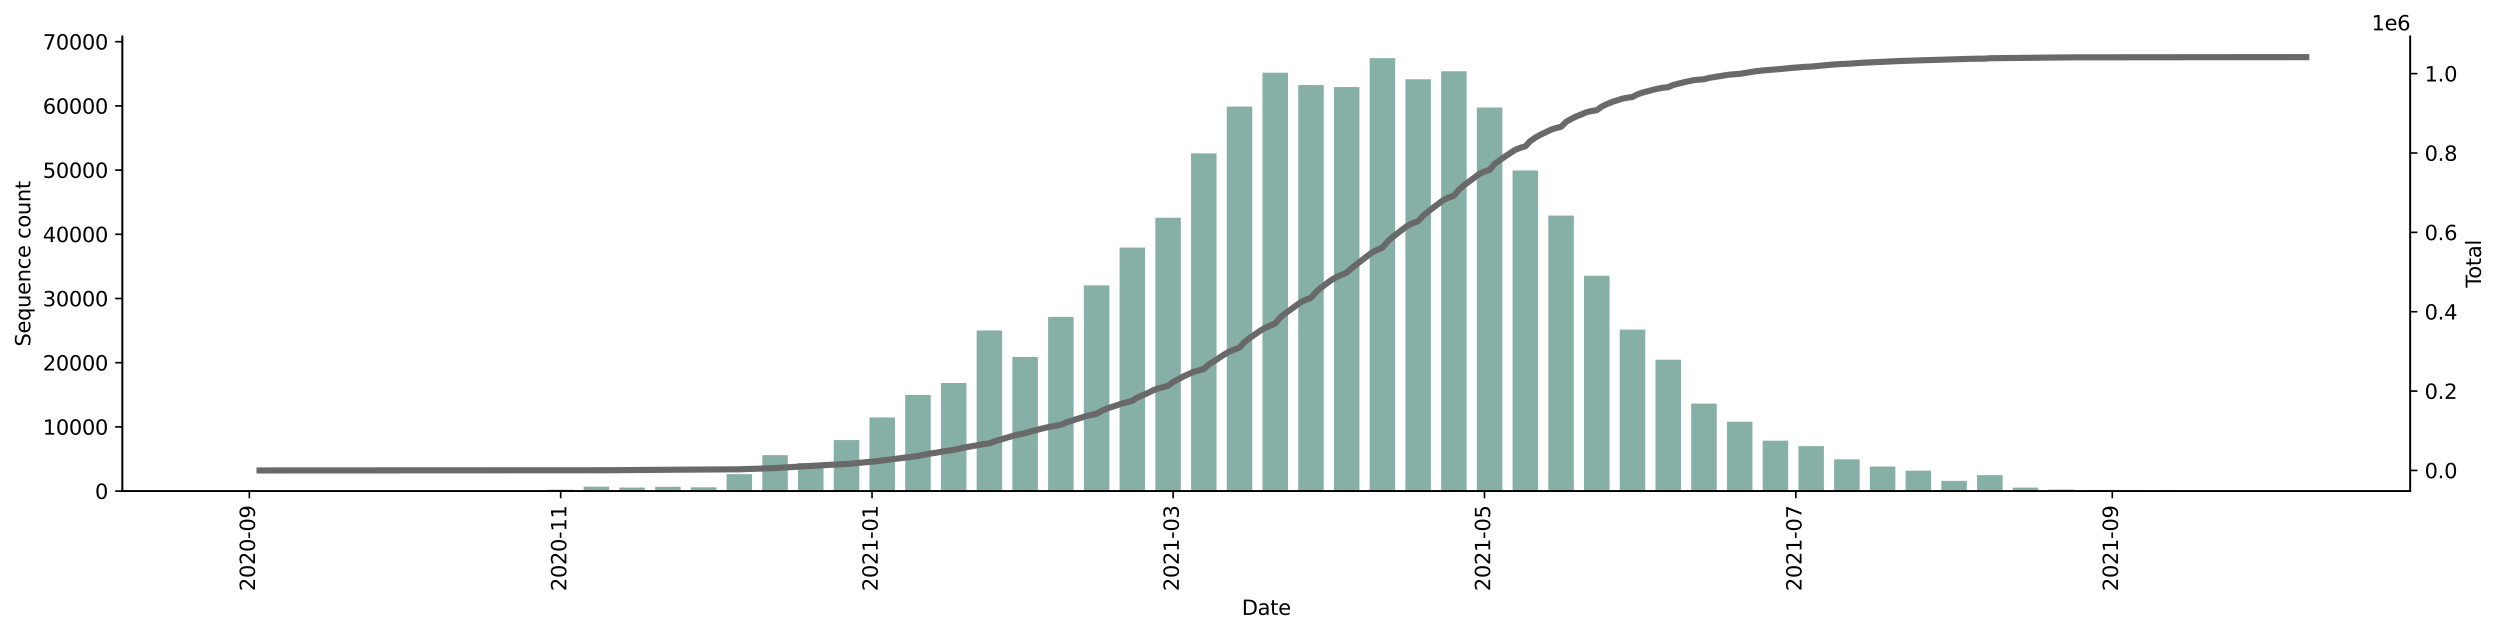 <?xml version="1.0" encoding="utf-8" standalone="no"?>
<!DOCTYPE svg PUBLIC "-//W3C//DTD SVG 1.1//EN"
  "http://www.w3.org/Graphics/SVG/1.1/DTD/svg11.dtd">
<svg height="309.219pt" version="1.1" viewBox="0 0 1219.472 309.219" width="1219.472pt" xmlns="http://www.w3.org/2000/svg" xmlns:xlink="http://www.w3.org/1999/xlink">
 <defs>
  <style type="text/css">*{stroke-linecap:butt;stroke-linejoin:round;}</style>
 </defs>
 <g id="figure_1">
  <g id="patch_1">
   <path d="M 0 309.219 
L 1219.472 309.219 
L 1219.472 0 
L 0 0 
z
" style="fill:#ffffff;"/>
  </g>
  <g id="axes_1">
   <g id="patch_2">
    <path d="M 59.691 239.558 
L 1175.691 239.558 
L 1175.691 17.798 
L 59.691 17.798 
z
" style="fill:#ffffff;"/>
   </g>
   <g id="patch_3">
    <path clip-path="url(#p180e89cc11)" d="M 110.418 239.558 
L 122.866 239.558 
L 122.866 239.552 
L 110.418 239.552 
z
" style="fill:#86b0a6;"/>
   </g>
   <g id="patch_4">
    <path clip-path="url(#p180e89cc11)" d="M 145.273 239.558 
L 157.722 239.558 
L 157.722 239.555 
L 145.273 239.555 
z
" style="fill:#86b0a6;"/>
   </g>
   <g id="patch_5">
    <path clip-path="url(#p180e89cc11)" d="M 162.701 239.558 
L 175.15 239.558 
L 175.15 239.546 
L 162.701 239.546 
z
" style="fill:#86b0a6;"/>
   </g>
   <g id="patch_6">
    <path clip-path="url(#p180e89cc11)" d="M 180.129 239.558 
L 192.577 239.558 
L 192.577 239.543 
L 180.129 239.543 
z
" style="fill:#86b0a6;"/>
   </g>
   <g id="patch_7">
    <path clip-path="url(#p180e89cc11)" d="M 197.557 239.558 
L 210.005 239.558 
L 210.005 239.546 
L 197.557 239.546 
z
" style="fill:#86b0a6;"/>
   </g>
   <g id="patch_8">
    <path clip-path="url(#p180e89cc11)" d="M 214.985 239.558 
L 227.433 239.558 
L 227.433 239.533 
L 214.985 239.533 
z
" style="fill:#86b0a6;"/>
   </g>
   <g id="patch_9">
    <path clip-path="url(#p180e89cc11)" d="M 232.412 239.558 
L 244.861 239.558 
L 244.861 239.449 
L 232.412 239.449 
z
" style="fill:#86b0a6;"/>
   </g>
   <g id="patch_10">
    <path clip-path="url(#p180e89cc11)" d="M 249.84 239.558 
L 262.289 239.558 
L 262.289 239.439 
L 249.84 239.439 
z
" style="fill:#86b0a6;"/>
   </g>
   <g id="patch_11">
    <path clip-path="url(#p180e89cc11)" d="M 267.268 239.558 
L 279.716 239.558 
L 279.716 238.866 
L 267.268 238.866 
z
" style="fill:#86b0a6;"/>
   </g>
   <g id="patch_12">
    <path clip-path="url(#p180e89cc11)" d="M 284.696 239.558 
L 297.144 239.558 
L 297.144 237.376 
L 284.696 237.376 
z
" style="fill:#86b0a6;"/>
   </g>
   <g id="patch_13">
    <path clip-path="url(#p180e89cc11)" d="M 302.123 239.558 
L 314.572 239.558 
L 314.572 237.814 
L 302.123 237.814 
z
" style="fill:#86b0a6;"/>
   </g>
   <g id="patch_14">
    <path clip-path="url(#p180e89cc11)" d="M 319.551 239.558 
L 332 239.558 
L 332 237.448 
L 319.551 237.448 
z
" style="fill:#86b0a6;"/>
   </g>
   <g id="patch_15">
    <path clip-path="url(#p180e89cc11)" d="M 336.979 239.558 
L 349.427 239.558 
L 349.427 237.708 
L 336.979 237.708 
z
" style="fill:#86b0a6;"/>
   </g>
   <g id="patch_16">
    <path clip-path="url(#p180e89cc11)" d="M 354.407 239.558 
L 366.855 239.558 
L 366.855 231.269 
L 354.407 231.269 
z
" style="fill:#86b0a6;"/>
   </g>
   <g id="patch_17">
    <path clip-path="url(#p180e89cc11)" d="M 371.835 239.558 
L 384.283 239.558 
L 384.283 222.012 
L 371.835 222.012 
z
" style="fill:#86b0a6;"/>
   </g>
   <g id="patch_18">
    <path clip-path="url(#p180e89cc11)" d="M 389.262 239.558 
L 401.711 239.558 
L 401.711 225.833 
L 389.262 225.833 
z
" style="fill:#86b0a6;"/>
   </g>
   <g id="patch_19">
    <path clip-path="url(#p180e89cc11)" d="M 406.69 239.558 
L 419.138 239.558 
L 419.138 214.662 
L 406.69 214.662 
z
" style="fill:#86b0a6;"/>
   </g>
   <g id="patch_20">
    <path clip-path="url(#p180e89cc11)" d="M 424.118 239.558 
L 436.566 239.558 
L 436.566 203.595 
L 424.118 203.595 
z
" style="fill:#86b0a6;"/>
   </g>
   <g id="patch_21">
    <path clip-path="url(#p180e89cc11)" d="M 441.546 239.558 
L 453.994 239.558 
L 453.994 192.641 
L 441.546 192.641 
z
" style="fill:#86b0a6;"/>
   </g>
   <g id="patch_22">
    <path clip-path="url(#p180e89cc11)" d="M 458.973 239.558 
L 471.422 239.558 
L 471.422 186.807 
L 458.973 186.807 
z
" style="fill:#86b0a6;"/>
   </g>
   <g id="patch_23">
    <path clip-path="url(#p180e89cc11)" d="M 476.401 239.558 
L 488.85 239.558 
L 488.85 161.194 
L 476.401 161.194 
z
" style="fill:#86b0a6;"/>
   </g>
   <g id="patch_24">
    <path clip-path="url(#p180e89cc11)" d="M 493.829 239.558 
L 506.277 239.558 
L 506.277 174.124 
L 493.829 174.124 
z
" style="fill:#86b0a6;"/>
   </g>
   <g id="patch_25">
    <path clip-path="url(#p180e89cc11)" d="M 511.257 239.558 
L 523.705 239.558 
L 523.705 154.57 
L 511.257 154.57 
z
" style="fill:#86b0a6;"/>
   </g>
   <g id="patch_26">
    <path clip-path="url(#p180e89cc11)" d="M 528.684 239.558 
L 541.133 239.558 
L 541.133 139.176 
L 528.684 139.176 
z
" style="fill:#86b0a6;"/>
   </g>
   <g id="patch_27">
    <path clip-path="url(#p180e89cc11)" d="M 546.112 239.558 
L 558.561 239.558 
L 558.561 120.737 
L 546.112 120.737 
z
" style="fill:#86b0a6;"/>
   </g>
   <g id="patch_28">
    <path clip-path="url(#p180e89cc11)" d="M 563.54 239.558 
L 575.988 239.558 
L 575.988 106.194 
L 563.54 106.194 
z
" style="fill:#86b0a6;"/>
   </g>
   <g id="patch_29">
    <path clip-path="url(#p180e89cc11)" d="M 580.968 239.558 
L 593.416 239.558 
L 593.416 74.784 
L 580.968 74.784 
z
" style="fill:#86b0a6;"/>
   </g>
   <g id="patch_30">
    <path clip-path="url(#p180e89cc11)" d="M 598.396 239.558 
L 610.844 239.558 
L 610.844 51.955 
L 598.396 51.955 
z
" style="fill:#86b0a6;"/>
   </g>
   <g id="patch_31">
    <path clip-path="url(#p180e89cc11)" d="M 615.823 239.558 
L 628.272 239.558 
L 628.272 35.483 
L 615.823 35.483 
z
" style="fill:#86b0a6;"/>
   </g>
   <g id="patch_32">
    <path clip-path="url(#p180e89cc11)" d="M 633.251 239.558 
L 645.7 239.558 
L 645.7 41.489 
L 633.251 41.489 
z
" style="fill:#86b0a6;"/>
   </g>
   <g id="patch_33">
    <path clip-path="url(#p180e89cc11)" d="M 650.679 239.558 
L 663.127 239.558 
L 663.127 42.466 
L 650.679 42.466 
z
" style="fill:#86b0a6;"/>
   </g>
   <g id="patch_34">
    <path clip-path="url(#p180e89cc11)" d="M 668.107 239.558 
L 680.555 239.558 
L 680.555 28.358 
L 668.107 28.358 
z
" style="fill:#86b0a6;"/>
   </g>
   <g id="patch_35">
    <path clip-path="url(#p180e89cc11)" d="M 685.534 239.558 
L 697.983 239.558 
L 697.983 38.655 
L 685.534 38.655 
z
" style="fill:#86b0a6;"/>
   </g>
   <g id="patch_36">
    <path clip-path="url(#p180e89cc11)" d="M 702.962 239.558 
L 715.411 239.558 
L 715.411 34.775 
L 702.962 34.775 
z
" style="fill:#86b0a6;"/>
   </g>
   <g id="patch_37">
    <path clip-path="url(#p180e89cc11)" d="M 720.39 239.558 
L 732.838 239.558 
L 732.838 52.453 
L 720.39 52.453 
z
" style="fill:#86b0a6;"/>
   </g>
   <g id="patch_38">
    <path clip-path="url(#p180e89cc11)" d="M 737.818 239.558 
L 750.266 239.558 
L 750.266 83.145 
L 737.818 83.145 
z
" style="fill:#86b0a6;"/>
   </g>
   <g id="patch_39">
    <path clip-path="url(#p180e89cc11)" d="M 755.246 239.558 
L 767.694 239.558 
L 767.694 105.139 
L 755.246 105.139 
z
" style="fill:#86b0a6;"/>
   </g>
   <g id="patch_40">
    <path clip-path="url(#p180e89cc11)" d="M 772.673 239.558 
L 785.122 239.558 
L 785.122 134.5 
L 772.673 134.5 
z
" style="fill:#86b0a6;"/>
   </g>
   <g id="patch_41">
    <path clip-path="url(#p180e89cc11)" d="M 790.101 239.558 
L 802.55 239.558 
L 802.55 160.79 
L 790.101 160.79 
z
" style="fill:#86b0a6;"/>
   </g>
   <g id="patch_42">
    <path clip-path="url(#p180e89cc11)" d="M 807.529 239.558 
L 819.977 239.558 
L 819.977 175.486 
L 807.529 175.486 
z
" style="fill:#86b0a6;"/>
   </g>
   <g id="patch_43">
    <path clip-path="url(#p180e89cc11)" d="M 824.957 239.558 
L 837.405 239.558 
L 837.405 196.869 
L 824.957 196.869 
z
" style="fill:#86b0a6;"/>
   </g>
   <g id="patch_44">
    <path clip-path="url(#p180e89cc11)" d="M 842.384 239.558 
L 854.833 239.558 
L 854.833 205.722 
L 842.384 205.722 
z
" style="fill:#86b0a6;"/>
   </g>
   <g id="patch_45">
    <path clip-path="url(#p180e89cc11)" d="M 859.812 239.558 
L 872.261 239.558 
L 872.261 214.938 
L 859.812 214.938 
z
" style="fill:#86b0a6;"/>
   </g>
   <g id="patch_46">
    <path clip-path="url(#p180e89cc11)" d="M 877.24 239.558 
L 889.688 239.558 
L 889.688 217.631 
L 877.24 217.631 
z
" style="fill:#86b0a6;"/>
   </g>
   <g id="patch_47">
    <path clip-path="url(#p180e89cc11)" d="M 894.668 239.558 
L 907.116 239.558 
L 907.116 224.057 
L 894.668 224.057 
z
" style="fill:#86b0a6;"/>
   </g>
   <g id="patch_48">
    <path clip-path="url(#p180e89cc11)" d="M 912.096 239.558 
L 924.544 239.558 
L 924.544 227.583 
L 912.096 227.583 
z
" style="fill:#86b0a6;"/>
   </g>
   <g id="patch_49">
    <path clip-path="url(#p180e89cc11)" d="M 929.523 239.558 
L 941.972 239.558 
L 941.972 229.575 
L 929.523 229.575 
z
" style="fill:#86b0a6;"/>
   </g>
   <g id="patch_50">
    <path clip-path="url(#p180e89cc11)" d="M 946.951 239.558 
L 959.399 239.558 
L 959.399 234.548 
L 946.951 234.548 
z
" style="fill:#86b0a6;"/>
   </g>
   <g id="patch_51">
    <path clip-path="url(#p180e89cc11)" d="M 964.379 239.558 
L 976.827 239.558 
L 976.827 231.767 
L 964.379 231.767 
z
" style="fill:#86b0a6;"/>
   </g>
   <g id="patch_52">
    <path clip-path="url(#p180e89cc11)" d="M 981.807 239.558 
L 994.255 239.558 
L 994.255 237.858 
L 981.807 237.858 
z
" style="fill:#86b0a6;"/>
   </g>
   <g id="patch_53">
    <path clip-path="url(#p180e89cc11)" d="M 999.234 239.558 
L 1011.683 239.558 
L 1011.683 238.794 
L 999.234 238.794 
z
" style="fill:#86b0a6;"/>
   </g>
   <g id="patch_54">
    <path clip-path="url(#p180e89cc11)" d="M 1016.662 239.558 
L 1029.111 239.558 
L 1029.111 239.089 
L 1016.662 239.089 
z
" style="fill:#86b0a6;"/>
   </g>
   <g id="patch_55">
    <path clip-path="url(#p180e89cc11)" d="M 1034.09 239.558 
L 1046.538 239.558 
L 1046.538 239.283 
L 1034.09 239.283 
z
" style="fill:#86b0a6;"/>
   </g>
   <g id="patch_56">
    <path clip-path="url(#p180e89cc11)" d="M 1051.518 239.558 
L 1063.966 239.558 
L 1063.966 239.286 
L 1051.518 239.286 
z
" style="fill:#86b0a6;"/>
   </g>
   <g id="patch_57">
    <path clip-path="url(#p180e89cc11)" d="M 1068.946 239.558 
L 1081.394 239.558 
L 1081.394 239.443 
L 1068.946 239.443 
z
" style="fill:#86b0a6;"/>
   </g>
   <g id="patch_58">
    <path clip-path="url(#p180e89cc11)" d="M 1086.373 239.558 
L 1098.822 239.558 
L 1098.822 239.468 
L 1086.373 239.468 
z
" style="fill:#86b0a6;"/>
   </g>
   <g id="patch_59">
    <path clip-path="url(#p180e89cc11)" d="M 1103.801 239.558 
L 1116.249 239.558 
L 1116.249 239.49 
L 1103.801 239.49 
z
" style="fill:#86b0a6;"/>
   </g>
   <g id="matplotlib.axis_1">
    <g id="xtick_1">
     <g id="line2d_1">
      <defs>
       <path d="M 0 0 
L 0 3.5 
" id="m26a1cf555b" style="stroke:#000000;stroke-width:0.8;"/>
      </defs>
      <g>
       <use style="stroke:#000000;stroke-width:0.8;" x="121.621" xlink:href="#m26a1cf555b" y="239.558"/>
      </g>
     </g>
     <g id="text_1">
      <!-- 2020-09 -->
      <g transform="translate(124.381 288.341)rotate(-90)scale(0.1 -0.1)">
       <defs>
        <path d="M 1228 531 
L 3431 531 
L 3431 0 
L 469 0 
L 469 531 
Q 828 903 1448 1529 
Q 2069 2156 2228 2338 
Q 2531 2678 2651 2914 
Q 2772 3150 2772 3378 
Q 2772 3750 2511 3984 
Q 2250 4219 1831 4219 
Q 1534 4219 1204 4116 
Q 875 4013 500 3803 
L 500 4441 
Q 881 4594 1212 4672 
Q 1544 4750 1819 4750 
Q 2544 4750 2975 4387 
Q 3406 4025 3406 3419 
Q 3406 3131 3298 2873 
Q 3191 2616 2906 2266 
Q 2828 2175 2409 1742 
Q 1991 1309 1228 531 
z
" id="DejaVuSans-32" transform="scale(0.016)"/>
        <path d="M 2034 4250 
Q 1547 4250 1301 3770 
Q 1056 3291 1056 2328 
Q 1056 1369 1301 889 
Q 1547 409 2034 409 
Q 2525 409 2770 889 
Q 3016 1369 3016 2328 
Q 3016 3291 2770 3770 
Q 2525 4250 2034 4250 
z
M 2034 4750 
Q 2819 4750 3233 4129 
Q 3647 3509 3647 2328 
Q 3647 1150 3233 529 
Q 2819 -91 2034 -91 
Q 1250 -91 836 529 
Q 422 1150 422 2328 
Q 422 3509 836 4129 
Q 1250 4750 2034 4750 
z
" id="DejaVuSans-30" transform="scale(0.016)"/>
        <path d="M 313 2009 
L 1997 2009 
L 1997 1497 
L 313 1497 
L 313 2009 
z
" id="DejaVuSans-2d" transform="scale(0.016)"/>
        <path d="M 703 97 
L 703 672 
Q 941 559 1184 500 
Q 1428 441 1663 441 
Q 2288 441 2617 861 
Q 2947 1281 2994 2138 
Q 2813 1869 2534 1725 
Q 2256 1581 1919 1581 
Q 1219 1581 811 2004 
Q 403 2428 403 3163 
Q 403 3881 828 4315 
Q 1253 4750 1959 4750 
Q 2769 4750 3195 4129 
Q 3622 3509 3622 2328 
Q 3622 1225 3098 567 
Q 2575 -91 1691 -91 
Q 1453 -91 1209 -44 
Q 966 3 703 97 
z
M 1959 2075 
Q 2384 2075 2632 2365 
Q 2881 2656 2881 3163 
Q 2881 3666 2632 3958 
Q 2384 4250 1959 4250 
Q 1534 4250 1286 3958 
Q 1038 3666 1038 3163 
Q 1038 2656 1286 2365 
Q 1534 2075 1959 2075 
z
" id="DejaVuSans-39" transform="scale(0.016)"/>
       </defs>
       <use xlink:href="#DejaVuSans-32"/>
       <use x="63.623" xlink:href="#DejaVuSans-30"/>
       <use x="127.246" xlink:href="#DejaVuSans-32"/>
       <use x="190.869" xlink:href="#DejaVuSans-30"/>
       <use x="254.492" xlink:href="#DejaVuSans-2d"/>
       <use x="290.576" xlink:href="#DejaVuSans-30"/>
       <use x="354.199" xlink:href="#DejaVuSans-39"/>
      </g>
     </g>
    </g>
    <g id="xtick_2">
     <g id="line2d_2">
      <g>
       <use style="stroke:#000000;stroke-width:0.8;" x="273.492" xlink:href="#m26a1cf555b" y="239.558"/>
      </g>
     </g>
     <g id="text_2">
      <!-- 2020-11 -->
      <g transform="translate(276.251 288.341)rotate(-90)scale(0.1 -0.1)">
       <defs>
        <path d="M 794 531 
L 1825 531 
L 1825 4091 
L 703 3866 
L 703 4441 
L 1819 4666 
L 2450 4666 
L 2450 531 
L 3481 531 
L 3481 0 
L 794 0 
L 794 531 
z
" id="DejaVuSans-31" transform="scale(0.016)"/>
       </defs>
       <use xlink:href="#DejaVuSans-32"/>
       <use x="63.623" xlink:href="#DejaVuSans-30"/>
       <use x="127.246" xlink:href="#DejaVuSans-32"/>
       <use x="190.869" xlink:href="#DejaVuSans-30"/>
       <use x="254.492" xlink:href="#DejaVuSans-2d"/>
       <use x="290.576" xlink:href="#DejaVuSans-31"/>
       <use x="354.199" xlink:href="#DejaVuSans-31"/>
      </g>
     </g>
    </g>
    <g id="xtick_3">
     <g id="line2d_3">
      <g>
       <use style="stroke:#000000;stroke-width:0.8;" x="425.363" xlink:href="#m26a1cf555b" y="239.558"/>
      </g>
     </g>
     <g id="text_3">
      <!-- 2021-01 -->
      <g transform="translate(428.122 288.341)rotate(-90)scale(0.1 -0.1)">
       <use xlink:href="#DejaVuSans-32"/>
       <use x="63.623" xlink:href="#DejaVuSans-30"/>
       <use x="127.246" xlink:href="#DejaVuSans-32"/>
       <use x="190.869" xlink:href="#DejaVuSans-31"/>
       <use x="254.492" xlink:href="#DejaVuSans-2d"/>
       <use x="290.576" xlink:href="#DejaVuSans-30"/>
       <use x="354.199" xlink:href="#DejaVuSans-31"/>
      </g>
     </g>
    </g>
    <g id="xtick_4">
     <g id="line2d_4">
      <g>
       <use style="stroke:#000000;stroke-width:0.8;" x="572.254" xlink:href="#m26a1cf555b" y="239.558"/>
      </g>
     </g>
     <g id="text_4">
      <!-- 2021-03 -->
      <g transform="translate(575.013 288.341)rotate(-90)scale(0.1 -0.1)">
       <defs>
        <path d="M 2597 2516 
Q 3050 2419 3304 2112 
Q 3559 1806 3559 1356 
Q 3559 666 3084 287 
Q 2609 -91 1734 -91 
Q 1441 -91 1130 -33 
Q 819 25 488 141 
L 488 750 
Q 750 597 1062 519 
Q 1375 441 1716 441 
Q 2309 441 2620 675 
Q 2931 909 2931 1356 
Q 2931 1769 2642 2001 
Q 2353 2234 1838 2234 
L 1294 2234 
L 1294 2753 
L 1863 2753 
Q 2328 2753 2575 2939 
Q 2822 3125 2822 3475 
Q 2822 3834 2567 4026 
Q 2313 4219 1838 4219 
Q 1578 4219 1281 4162 
Q 984 4106 628 3988 
L 628 4550 
Q 988 4650 1302 4700 
Q 1616 4750 1894 4750 
Q 2613 4750 3031 4423 
Q 3450 4097 3450 3541 
Q 3450 3153 3228 2886 
Q 3006 2619 2597 2516 
z
" id="DejaVuSans-33" transform="scale(0.016)"/>
       </defs>
       <use xlink:href="#DejaVuSans-32"/>
       <use x="63.623" xlink:href="#DejaVuSans-30"/>
       <use x="127.246" xlink:href="#DejaVuSans-32"/>
       <use x="190.869" xlink:href="#DejaVuSans-31"/>
       <use x="254.492" xlink:href="#DejaVuSans-2d"/>
       <use x="290.576" xlink:href="#DejaVuSans-30"/>
       <use x="354.199" xlink:href="#DejaVuSans-33"/>
      </g>
     </g>
    </g>
    <g id="xtick_5">
     <g id="line2d_5">
      <g>
       <use style="stroke:#000000;stroke-width:0.8;" x="724.125" xlink:href="#m26a1cf555b" y="239.558"/>
      </g>
     </g>
     <g id="text_5">
      <!-- 2021-05 -->
      <g transform="translate(726.884 288.341)rotate(-90)scale(0.1 -0.1)">
       <defs>
        <path d="M 691 4666 
L 3169 4666 
L 3169 4134 
L 1269 4134 
L 1269 2991 
Q 1406 3038 1543 3061 
Q 1681 3084 1819 3084 
Q 2600 3084 3056 2656 
Q 3513 2228 3513 1497 
Q 3513 744 3044 326 
Q 2575 -91 1722 -91 
Q 1428 -91 1123 -41 
Q 819 9 494 109 
L 494 744 
Q 775 591 1075 516 
Q 1375 441 1709 441 
Q 2250 441 2565 725 
Q 2881 1009 2881 1497 
Q 2881 1984 2565 2268 
Q 2250 2553 1709 2553 
Q 1456 2553 1204 2497 
Q 953 2441 691 2322 
L 691 4666 
z
" id="DejaVuSans-35" transform="scale(0.016)"/>
       </defs>
       <use xlink:href="#DejaVuSans-32"/>
       <use x="63.623" xlink:href="#DejaVuSans-30"/>
       <use x="127.246" xlink:href="#DejaVuSans-32"/>
       <use x="190.869" xlink:href="#DejaVuSans-31"/>
       <use x="254.492" xlink:href="#DejaVuSans-2d"/>
       <use x="290.576" xlink:href="#DejaVuSans-30"/>
       <use x="354.199" xlink:href="#DejaVuSans-35"/>
      </g>
     </g>
    </g>
    <g id="xtick_6">
     <g id="line2d_6">
      <g>
       <use style="stroke:#000000;stroke-width:0.8;" x="875.995" xlink:href="#m26a1cf555b" y="239.558"/>
      </g>
     </g>
     <g id="text_6">
      <!-- 2021-07 -->
      <g transform="translate(878.755 288.341)rotate(-90)scale(0.1 -0.1)">
       <defs>
        <path d="M 525 4666 
L 3525 4666 
L 3525 4397 
L 1831 0 
L 1172 0 
L 2766 4134 
L 525 4134 
L 525 4666 
z
" id="DejaVuSans-37" transform="scale(0.016)"/>
       </defs>
       <use xlink:href="#DejaVuSans-32"/>
       <use x="63.623" xlink:href="#DejaVuSans-30"/>
       <use x="127.246" xlink:href="#DejaVuSans-32"/>
       <use x="190.869" xlink:href="#DejaVuSans-31"/>
       <use x="254.492" xlink:href="#DejaVuSans-2d"/>
       <use x="290.576" xlink:href="#DejaVuSans-30"/>
       <use x="354.199" xlink:href="#DejaVuSans-37"/>
      </g>
     </g>
    </g>
    <g id="xtick_7">
     <g id="line2d_7">
      <g>
       <use style="stroke:#000000;stroke-width:0.8;" x="1030.355" xlink:href="#m26a1cf555b" y="239.558"/>
      </g>
     </g>
     <g id="text_7">
      <!-- 2021-09 -->
      <g transform="translate(1033.115 288.341)rotate(-90)scale(0.1 -0.1)">
       <use xlink:href="#DejaVuSans-32"/>
       <use x="63.623" xlink:href="#DejaVuSans-30"/>
       <use x="127.246" xlink:href="#DejaVuSans-32"/>
       <use x="190.869" xlink:href="#DejaVuSans-31"/>
       <use x="254.492" xlink:href="#DejaVuSans-2d"/>
       <use x="290.576" xlink:href="#DejaVuSans-30"/>
       <use x="354.199" xlink:href="#DejaVuSans-39"/>
      </g>
     </g>
    </g>
    <g id="text_8">
     <!-- Date -->
     <g transform="translate(605.74 299.94)scale(0.1 -0.1)">
      <defs>
       <path d="M 1259 4147 
L 1259 519 
L 2022 519 
Q 2988 519 3436 956 
Q 3884 1394 3884 2338 
Q 3884 3275 3436 3711 
Q 2988 4147 2022 4147 
L 1259 4147 
z
M 628 4666 
L 1925 4666 
Q 3281 4666 3915 4102 
Q 4550 3538 4550 2338 
Q 4550 1131 3912 565 
Q 3275 0 1925 0 
L 628 0 
L 628 4666 
z
" id="DejaVuSans-44" transform="scale(0.016)"/>
       <path d="M 2194 1759 
Q 1497 1759 1228 1600 
Q 959 1441 959 1056 
Q 959 750 1161 570 
Q 1363 391 1709 391 
Q 2188 391 2477 730 
Q 2766 1069 2766 1631 
L 2766 1759 
L 2194 1759 
z
M 3341 1997 
L 3341 0 
L 2766 0 
L 2766 531 
Q 2569 213 2275 61 
Q 1981 -91 1556 -91 
Q 1019 -91 701 211 
Q 384 513 384 1019 
Q 384 1609 779 1909 
Q 1175 2209 1959 2209 
L 2766 2209 
L 2766 2266 
Q 2766 2663 2505 2880 
Q 2244 3097 1772 3097 
Q 1472 3097 1187 3025 
Q 903 2953 641 2809 
L 641 3341 
Q 956 3463 1253 3523 
Q 1550 3584 1831 3584 
Q 2591 3584 2966 3190 
Q 3341 2797 3341 1997 
z
" id="DejaVuSans-61" transform="scale(0.016)"/>
       <path d="M 1172 4494 
L 1172 3500 
L 2356 3500 
L 2356 3053 
L 1172 3053 
L 1172 1153 
Q 1172 725 1289 603 
Q 1406 481 1766 481 
L 2356 481 
L 2356 0 
L 1766 0 
Q 1100 0 847 248 
Q 594 497 594 1153 
L 594 3053 
L 172 3053 
L 172 3500 
L 594 3500 
L 594 4494 
L 1172 4494 
z
" id="DejaVuSans-74" transform="scale(0.016)"/>
       <path d="M 3597 1894 
L 3597 1613 
L 953 1613 
Q 991 1019 1311 708 
Q 1631 397 2203 397 
Q 2534 397 2845 478 
Q 3156 559 3463 722 
L 3463 178 
Q 3153 47 2828 -22 
Q 2503 -91 2169 -91 
Q 1331 -91 842 396 
Q 353 884 353 1716 
Q 353 2575 817 3079 
Q 1281 3584 2069 3584 
Q 2775 3584 3186 3129 
Q 3597 2675 3597 1894 
z
M 3022 2063 
Q 3016 2534 2758 2815 
Q 2500 3097 2075 3097 
Q 1594 3097 1305 2825 
Q 1016 2553 972 2059 
L 3022 2063 
z
" id="DejaVuSans-65" transform="scale(0.016)"/>
      </defs>
      <use xlink:href="#DejaVuSans-44"/>
      <use x="77.002" xlink:href="#DejaVuSans-61"/>
      <use x="138.281" xlink:href="#DejaVuSans-74"/>
      <use x="177.49" xlink:href="#DejaVuSans-65"/>
     </g>
    </g>
   </g>
   <g id="matplotlib.axis_2">
    <g id="ytick_1">
     <g id="line2d_8">
      <defs>
       <path d="M 0 0 
L -3.5 0 
" id="m3b058284c3" style="stroke:#000000;stroke-width:0.8;"/>
      </defs>
      <g>
       <use style="stroke:#000000;stroke-width:0.8;" x="59.691" xlink:href="#m3b058284c3" y="239.558"/>
      </g>
     </g>
     <g id="text_9">
      <!-- 0 -->
      <g transform="translate(46.328 243.358)scale(0.1 -0.1)">
       <use xlink:href="#DejaVuSans-30"/>
      </g>
     </g>
    </g>
    <g id="ytick_2">
     <g id="line2d_9">
      <g>
       <use style="stroke:#000000;stroke-width:0.8;" x="59.691" xlink:href="#m3b058284c3" y="208.243"/>
      </g>
     </g>
     <g id="text_10">
      <!-- 10000 -->
      <g transform="translate(20.878 212.042)scale(0.1 -0.1)">
       <use xlink:href="#DejaVuSans-31"/>
       <use x="63.623" xlink:href="#DejaVuSans-30"/>
       <use x="127.246" xlink:href="#DejaVuSans-30"/>
       <use x="190.869" xlink:href="#DejaVuSans-30"/>
       <use x="254.492" xlink:href="#DejaVuSans-30"/>
      </g>
     </g>
    </g>
    <g id="ytick_3">
     <g id="line2d_10">
      <g>
       <use style="stroke:#000000;stroke-width:0.8;" x="59.691" xlink:href="#m3b058284c3" y="176.927"/>
      </g>
     </g>
     <g id="text_11">
      <!-- 20000 -->
      <g transform="translate(20.878 180.726)scale(0.1 -0.1)">
       <use xlink:href="#DejaVuSans-32"/>
       <use x="63.623" xlink:href="#DejaVuSans-30"/>
       <use x="127.246" xlink:href="#DejaVuSans-30"/>
       <use x="190.869" xlink:href="#DejaVuSans-30"/>
       <use x="254.492" xlink:href="#DejaVuSans-30"/>
      </g>
     </g>
    </g>
    <g id="ytick_4">
     <g id="line2d_11">
      <g>
       <use style="stroke:#000000;stroke-width:0.8;" x="59.691" xlink:href="#m3b058284c3" y="145.611"/>
      </g>
     </g>
     <g id="text_12">
      <!-- 30000 -->
      <g transform="translate(20.878 149.41)scale(0.1 -0.1)">
       <use xlink:href="#DejaVuSans-33"/>
       <use x="63.623" xlink:href="#DejaVuSans-30"/>
       <use x="127.246" xlink:href="#DejaVuSans-30"/>
       <use x="190.869" xlink:href="#DejaVuSans-30"/>
       <use x="254.492" xlink:href="#DejaVuSans-30"/>
      </g>
     </g>
    </g>
    <g id="ytick_5">
     <g id="line2d_12">
      <g>
       <use style="stroke:#000000;stroke-width:0.8;" x="59.691" xlink:href="#m3b058284c3" y="114.295"/>
      </g>
     </g>
     <g id="text_13">
      <!-- 40000 -->
      <g transform="translate(20.878 118.094)scale(0.1 -0.1)">
       <defs>
        <path d="M 2419 4116 
L 825 1625 
L 2419 1625 
L 2419 4116 
z
M 2253 4666 
L 3047 4666 
L 3047 1625 
L 3713 1625 
L 3713 1100 
L 3047 1100 
L 3047 0 
L 2419 0 
L 2419 1100 
L 313 1100 
L 313 1709 
L 2253 4666 
z
" id="DejaVuSans-34" transform="scale(0.016)"/>
       </defs>
       <use xlink:href="#DejaVuSans-34"/>
       <use x="63.623" xlink:href="#DejaVuSans-30"/>
       <use x="127.246" xlink:href="#DejaVuSans-30"/>
       <use x="190.869" xlink:href="#DejaVuSans-30"/>
       <use x="254.492" xlink:href="#DejaVuSans-30"/>
      </g>
     </g>
    </g>
    <g id="ytick_6">
     <g id="line2d_13">
      <g>
       <use style="stroke:#000000;stroke-width:0.8;" x="59.691" xlink:href="#m3b058284c3" y="82.979"/>
      </g>
     </g>
     <g id="text_14">
      <!-- 50000 -->
      <g transform="translate(20.878 86.779)scale(0.1 -0.1)">
       <use xlink:href="#DejaVuSans-35"/>
       <use x="63.623" xlink:href="#DejaVuSans-30"/>
       <use x="127.246" xlink:href="#DejaVuSans-30"/>
       <use x="190.869" xlink:href="#DejaVuSans-30"/>
       <use x="254.492" xlink:href="#DejaVuSans-30"/>
      </g>
     </g>
    </g>
    <g id="ytick_7">
     <g id="line2d_14">
      <g>
       <use style="stroke:#000000;stroke-width:0.8;" x="59.691" xlink:href="#m3b058284c3" y="51.664"/>
      </g>
     </g>
     <g id="text_15">
      <!-- 60000 -->
      <g transform="translate(20.878 55.463)scale(0.1 -0.1)">
       <defs>
        <path d="M 2113 2584 
Q 1688 2584 1439 2293 
Q 1191 2003 1191 1497 
Q 1191 994 1439 701 
Q 1688 409 2113 409 
Q 2538 409 2786 701 
Q 3034 994 3034 1497 
Q 3034 2003 2786 2293 
Q 2538 2584 2113 2584 
z
M 3366 4563 
L 3366 3988 
Q 3128 4100 2886 4159 
Q 2644 4219 2406 4219 
Q 1781 4219 1451 3797 
Q 1122 3375 1075 2522 
Q 1259 2794 1537 2939 
Q 1816 3084 2150 3084 
Q 2853 3084 3261 2657 
Q 3669 2231 3669 1497 
Q 3669 778 3244 343 
Q 2819 -91 2113 -91 
Q 1303 -91 875 529 
Q 447 1150 447 2328 
Q 447 3434 972 4092 
Q 1497 4750 2381 4750 
Q 2619 4750 2861 4703 
Q 3103 4656 3366 4563 
z
" id="DejaVuSans-36" transform="scale(0.016)"/>
       </defs>
       <use xlink:href="#DejaVuSans-36"/>
       <use x="63.623" xlink:href="#DejaVuSans-30"/>
       <use x="127.246" xlink:href="#DejaVuSans-30"/>
       <use x="190.869" xlink:href="#DejaVuSans-30"/>
       <use x="254.492" xlink:href="#DejaVuSans-30"/>
      </g>
     </g>
    </g>
    <g id="ytick_8">
     <g id="line2d_15">
      <g>
       <use style="stroke:#000000;stroke-width:0.8;" x="59.691" xlink:href="#m3b058284c3" y="20.348"/>
      </g>
     </g>
     <g id="text_16">
      <!-- 70000 -->
      <g transform="translate(20.878 24.147)scale(0.1 -0.1)">
       <use xlink:href="#DejaVuSans-37"/>
       <use x="63.623" xlink:href="#DejaVuSans-30"/>
       <use x="127.246" xlink:href="#DejaVuSans-30"/>
       <use x="190.869" xlink:href="#DejaVuSans-30"/>
       <use x="254.492" xlink:href="#DejaVuSans-30"/>
      </g>
     </g>
    </g>
    <g id="text_17">
     <!-- Sequence count -->
     <g transform="translate(14.798 169.039)rotate(-90)scale(0.1 -0.1)">
      <defs>
       <path d="M 3425 4513 
L 3425 3897 
Q 3066 4069 2747 4153 
Q 2428 4238 2131 4238 
Q 1616 4238 1336 4038 
Q 1056 3838 1056 3469 
Q 1056 3159 1242 3001 
Q 1428 2844 1947 2747 
L 2328 2669 
Q 3034 2534 3370 2195 
Q 3706 1856 3706 1288 
Q 3706 609 3251 259 
Q 2797 -91 1919 -91 
Q 1588 -91 1214 -16 
Q 841 59 441 206 
L 441 856 
Q 825 641 1194 531 
Q 1563 422 1919 422 
Q 2459 422 2753 634 
Q 3047 847 3047 1241 
Q 3047 1584 2836 1778 
Q 2625 1972 2144 2069 
L 1759 2144 
Q 1053 2284 737 2584 
Q 422 2884 422 3419 
Q 422 4038 858 4394 
Q 1294 4750 2059 4750 
Q 2388 4750 2728 4690 
Q 3069 4631 3425 4513 
z
" id="DejaVuSans-53" transform="scale(0.016)"/>
       <path d="M 947 1747 
Q 947 1113 1208 752 
Q 1469 391 1925 391 
Q 2381 391 2643 752 
Q 2906 1113 2906 1747 
Q 2906 2381 2643 2742 
Q 2381 3103 1925 3103 
Q 1469 3103 1208 2742 
Q 947 2381 947 1747 
z
M 2906 525 
Q 2725 213 2448 61 
Q 2172 -91 1784 -91 
Q 1150 -91 751 415 
Q 353 922 353 1747 
Q 353 2572 751 3078 
Q 1150 3584 1784 3584 
Q 2172 3584 2448 3432 
Q 2725 3281 2906 2969 
L 2906 3500 
L 3481 3500 
L 3481 -1331 
L 2906 -1331 
L 2906 525 
z
" id="DejaVuSans-71" transform="scale(0.016)"/>
       <path d="M 544 1381 
L 544 3500 
L 1119 3500 
L 1119 1403 
Q 1119 906 1312 657 
Q 1506 409 1894 409 
Q 2359 409 2629 706 
Q 2900 1003 2900 1516 
L 2900 3500 
L 3475 3500 
L 3475 0 
L 2900 0 
L 2900 538 
Q 2691 219 2414 64 
Q 2138 -91 1772 -91 
Q 1169 -91 856 284 
Q 544 659 544 1381 
z
M 1991 3584 
L 1991 3584 
z
" id="DejaVuSans-75" transform="scale(0.016)"/>
       <path d="M 3513 2113 
L 3513 0 
L 2938 0 
L 2938 2094 
Q 2938 2591 2744 2837 
Q 2550 3084 2163 3084 
Q 1697 3084 1428 2787 
Q 1159 2491 1159 1978 
L 1159 0 
L 581 0 
L 581 3500 
L 1159 3500 
L 1159 2956 
Q 1366 3272 1645 3428 
Q 1925 3584 2291 3584 
Q 2894 3584 3203 3211 
Q 3513 2838 3513 2113 
z
" id="DejaVuSans-6e" transform="scale(0.016)"/>
       <path d="M 3122 3366 
L 3122 2828 
Q 2878 2963 2633 3030 
Q 2388 3097 2138 3097 
Q 1578 3097 1268 2742 
Q 959 2388 959 1747 
Q 959 1106 1268 751 
Q 1578 397 2138 397 
Q 2388 397 2633 464 
Q 2878 531 3122 666 
L 3122 134 
Q 2881 22 2623 -34 
Q 2366 -91 2075 -91 
Q 1284 -91 818 406 
Q 353 903 353 1747 
Q 353 2603 823 3093 
Q 1294 3584 2113 3584 
Q 2378 3584 2631 3529 
Q 2884 3475 3122 3366 
z
" id="DejaVuSans-63" transform="scale(0.016)"/>
       <path id="DejaVuSans-20" transform="scale(0.016)"/>
       <path d="M 1959 3097 
Q 1497 3097 1228 2736 
Q 959 2375 959 1747 
Q 959 1119 1226 758 
Q 1494 397 1959 397 
Q 2419 397 2687 759 
Q 2956 1122 2956 1747 
Q 2956 2369 2687 2733 
Q 2419 3097 1959 3097 
z
M 1959 3584 
Q 2709 3584 3137 3096 
Q 3566 2609 3566 1747 
Q 3566 888 3137 398 
Q 2709 -91 1959 -91 
Q 1206 -91 779 398 
Q 353 888 353 1747 
Q 353 2609 779 3096 
Q 1206 3584 1959 3584 
z
" id="DejaVuSans-6f" transform="scale(0.016)"/>
      </defs>
      <use xlink:href="#DejaVuSans-53"/>
      <use x="63.477" xlink:href="#DejaVuSans-65"/>
      <use x="125" xlink:href="#DejaVuSans-71"/>
      <use x="188.477" xlink:href="#DejaVuSans-75"/>
      <use x="251.855" xlink:href="#DejaVuSans-65"/>
      <use x="313.379" xlink:href="#DejaVuSans-6e"/>
      <use x="376.758" xlink:href="#DejaVuSans-63"/>
      <use x="431.738" xlink:href="#DejaVuSans-65"/>
      <use x="493.262" xlink:href="#DejaVuSans-20"/>
      <use x="525.049" xlink:href="#DejaVuSans-63"/>
      <use x="580.029" xlink:href="#DejaVuSans-6f"/>
      <use x="641.211" xlink:href="#DejaVuSans-75"/>
      <use x="704.59" xlink:href="#DejaVuSans-6e"/>
      <use x="767.969" xlink:href="#DejaVuSans-74"/>
     </g>
    </g>
   </g>
   <g id="patch_60">
    <path d="M 59.691 239.558 
L 59.691 17.798 
" style="fill:none;stroke:#000000;stroke-linecap:square;stroke-linejoin:miter;stroke-width:0.8;"/>
   </g>
   <g id="patch_61">
    <path d="M 1175.691 239.558 
L 1175.691 17.798 
" style="fill:none;stroke:#000000;stroke-linecap:square;stroke-linejoin:miter;stroke-width:0.8;"/>
   </g>
   <g id="patch_62">
    <path d="M 59.691 239.558 
L 1175.691 239.558 
" style="fill:none;stroke:#000000;stroke-linecap:square;stroke-linejoin:miter;stroke-width:0.8;"/>
   </g>
  </g>
  <g id="axes_2">
   <g id="matplotlib.axis_3">
    <g id="ytick_9">
     <g id="line2d_16">
      <defs>
       <path d="M 0 0 
L 3.5 0 
" id="me541ea66ba" style="stroke:#000000;stroke-width:0.8;"/>
      </defs>
      <g>
       <use style="stroke:#000000;stroke-width:0.8;" x="1175.691" xlink:href="#me541ea66ba" y="229.479"/>
      </g>
     </g>
     <g id="text_18">
      <!-- 0.0 -->
      <g transform="translate(1182.691 233.278)scale(0.1 -0.1)">
       <defs>
        <path d="M 684 794 
L 1344 794 
L 1344 0 
L 684 0 
L 684 794 
z
" id="DejaVuSans-2e" transform="scale(0.016)"/>
       </defs>
       <use xlink:href="#DejaVuSans-30"/>
       <use x="63.623" xlink:href="#DejaVuSans-2e"/>
       <use x="95.41" xlink:href="#DejaVuSans-30"/>
      </g>
     </g>
    </g>
    <g id="ytick_10">
     <g id="line2d_17">
      <g>
       <use style="stroke:#000000;stroke-width:0.8;" x="1175.691" xlink:href="#me541ea66ba" y="190.768"/>
      </g>
     </g>
     <g id="text_19">
      <!-- 0.2 -->
      <g transform="translate(1182.691 194.567)scale(0.1 -0.1)">
       <use xlink:href="#DejaVuSans-30"/>
       <use x="63.623" xlink:href="#DejaVuSans-2e"/>
       <use x="95.41" xlink:href="#DejaVuSans-32"/>
      </g>
     </g>
    </g>
    <g id="ytick_11">
     <g id="line2d_18">
      <g>
       <use style="stroke:#000000;stroke-width:0.8;" x="1175.691" xlink:href="#me541ea66ba" y="152.057"/>
      </g>
     </g>
     <g id="text_20">
      <!-- 0.4 -->
      <g transform="translate(1182.691 155.856)scale(0.1 -0.1)">
       <use xlink:href="#DejaVuSans-30"/>
       <use x="63.623" xlink:href="#DejaVuSans-2e"/>
       <use x="95.41" xlink:href="#DejaVuSans-34"/>
      </g>
     </g>
    </g>
    <g id="ytick_12">
     <g id="line2d_19">
      <g>
       <use style="stroke:#000000;stroke-width:0.8;" x="1175.691" xlink:href="#me541ea66ba" y="113.346"/>
      </g>
     </g>
     <g id="text_21">
      <!-- 0.6 -->
      <g transform="translate(1182.691 117.146)scale(0.1 -0.1)">
       <use xlink:href="#DejaVuSans-30"/>
       <use x="63.623" xlink:href="#DejaVuSans-2e"/>
       <use x="95.41" xlink:href="#DejaVuSans-36"/>
      </g>
     </g>
    </g>
    <g id="ytick_13">
     <g id="line2d_20">
      <g>
       <use style="stroke:#000000;stroke-width:0.8;" x="1175.691" xlink:href="#me541ea66ba" y="74.636"/>
      </g>
     </g>
     <g id="text_22">
      <!-- 0.8 -->
      <g transform="translate(1182.691 78.435)scale(0.1 -0.1)">
       <defs>
        <path d="M 2034 2216 
Q 1584 2216 1326 1975 
Q 1069 1734 1069 1313 
Q 1069 891 1326 650 
Q 1584 409 2034 409 
Q 2484 409 2743 651 
Q 3003 894 3003 1313 
Q 3003 1734 2745 1975 
Q 2488 2216 2034 2216 
z
M 1403 2484 
Q 997 2584 770 2862 
Q 544 3141 544 3541 
Q 544 4100 942 4425 
Q 1341 4750 2034 4750 
Q 2731 4750 3128 4425 
Q 3525 4100 3525 3541 
Q 3525 3141 3298 2862 
Q 3072 2584 2669 2484 
Q 3125 2378 3379 2068 
Q 3634 1759 3634 1313 
Q 3634 634 3220 271 
Q 2806 -91 2034 -91 
Q 1263 -91 848 271 
Q 434 634 434 1313 
Q 434 1759 690 2068 
Q 947 2378 1403 2484 
z
M 1172 3481 
Q 1172 3119 1398 2916 
Q 1625 2713 2034 2713 
Q 2441 2713 2670 2916 
Q 2900 3119 2900 3481 
Q 2900 3844 2670 4047 
Q 2441 4250 2034 4250 
Q 1625 4250 1398 4047 
Q 1172 3844 1172 3481 
z
" id="DejaVuSans-38" transform="scale(0.016)"/>
       </defs>
       <use xlink:href="#DejaVuSans-30"/>
       <use x="63.623" xlink:href="#DejaVuSans-2e"/>
       <use x="95.41" xlink:href="#DejaVuSans-38"/>
      </g>
     </g>
    </g>
    <g id="ytick_14">
     <g id="line2d_21">
      <g>
       <use style="stroke:#000000;stroke-width:0.8;" x="1175.691" xlink:href="#me541ea66ba" y="35.925"/>
      </g>
     </g>
     <g id="text_23">
      <!-- 1.0 -->
      <g transform="translate(1182.691 39.724)scale(0.1 -0.1)">
       <use xlink:href="#DejaVuSans-31"/>
       <use x="63.623" xlink:href="#DejaVuSans-2e"/>
       <use x="95.41" xlink:href="#DejaVuSans-30"/>
      </g>
     </g>
    </g>
    <g id="text_24">
     <!-- Total -->
     <g transform="translate(1210.192 140.355)rotate(-90)scale(0.1 -0.1)">
      <defs>
       <path d="M -19 4666 
L 3928 4666 
L 3928 4134 
L 2272 4134 
L 2272 0 
L 1638 0 
L 1638 4134 
L -19 4134 
L -19 4666 
z
" id="DejaVuSans-54" transform="scale(0.016)"/>
       <path d="M 603 4863 
L 1178 4863 
L 1178 0 
L 603 0 
L 603 4863 
z
" id="DejaVuSans-6c" transform="scale(0.016)"/>
      </defs>
      <use xlink:href="#DejaVuSans-54"/>
      <use x="44.084" xlink:href="#DejaVuSans-6f"/>
      <use x="105.266" xlink:href="#DejaVuSans-74"/>
      <use x="144.475" xlink:href="#DejaVuSans-61"/>
      <use x="205.754" xlink:href="#DejaVuSans-6c"/>
     </g>
    </g>
    <g id="text_25">
     <!-- 1e6 -->
     <g transform="translate(1156.812 14.798)scale(0.1 -0.1)">
      <use xlink:href="#DejaVuSans-31"/>
      <use x="63.623" xlink:href="#DejaVuSans-65"/>
      <use x="125.146" xlink:href="#DejaVuSans-36"/>
     </g>
    </g>
   </g>
   <g id="line2d_22">
    <path clip-path="url(#p180e89cc11)" d="M 126.601 229.478 
L 298.389 229.373 
L 330.755 229.107 
L 360.631 228.917 
L 375.569 228.417 
L 383.038 228.012 
L 402.956 226.843 
L 412.914 226.334 
L 415.404 226.17 
L 420.383 225.653 
L 427.852 224.946 
L 447.77 222.425 
L 452.749 221.414 
L 457.729 220.643 
L 460.218 220.169 
L 465.198 219.45 
L 470.177 218.355 
L 480.136 216.563 
L 482.625 216.245 
L 485.115 215.296 
L 495.074 212.314 
L 497.563 211.719 
L 500.053 211.31 
L 502.543 210.517 
L 510.012 208.629 
L 514.991 207.675 
L 517.481 207.208 
L 519.971 206.079 
L 529.929 202.942 
L 534.909 201.844 
L 537.398 200.354 
L 539.888 199.337 
L 547.357 196.805 
L 552.336 195.531 
L 554.826 193.895 
L 559.806 191.746 
L 562.295 190.48 
L 564.785 189.497 
L 569.764 188.179 
L 572.254 186.336 
L 577.233 183.628 
L 582.213 181.379 
L 587.192 179.991 
L 589.682 177.758 
L 592.171 176.214 
L 597.151 172.923 
L 599.64 171.47 
L 604.62 169.515 
L 607.109 166.8 
L 609.599 164.804 
L 612.089 163.177 
L 614.579 161.392 
L 617.068 159.97 
L 622.048 157.758 
L 624.537 154.778 
L 627.027 152.83 
L 634.496 147.384 
L 636.986 146.238 
L 639.475 145.256 
L 641.965 142.4 
L 644.455 140.278 
L 649.434 136.552 
L 651.924 135.119 
L 656.903 132.984 
L 659.393 130.747 
L 666.862 124.949 
L 669.352 123.109 
L 671.841 121.814 
L 674.331 120.833 
L 676.821 117.888 
L 679.31 115.613 
L 684.29 111.798 
L 686.779 109.946 
L 689.269 108.76 
L 691.759 107.89 
L 694.248 105.131 
L 696.738 103.071 
L 704.207 97.485 
L 706.697 96.343 
L 709.186 95.466 
L 711.676 92.526 
L 714.166 90.366 
L 721.635 84.775 
L 724.125 83.686 
L 726.614 82.832 
L 729.104 79.924 
L 734.083 76.377 
L 739.063 73.104 
L 741.552 72.122 
L 744.042 71.383 
L 746.532 68.721 
L 749.021 67.06 
L 751.511 65.667 
L 756.49 63.298 
L 758.98 62.454 
L 761.47 61.852 
L 763.959 59.389 
L 766.449 57.973 
L 768.939 56.78 
L 773.918 54.74 
L 776.408 54.146 
L 778.898 53.747 
L 781.387 51.937 
L 783.877 50.77 
L 786.367 49.742 
L 791.346 48.132 
L 793.836 47.653 
L 796.325 47.302 
L 798.815 45.978 
L 801.305 45.136 
L 806.284 43.816 
L 808.774 43.204 
L 811.263 42.784 
L 813.753 42.518 
L 816.243 41.425 
L 821.222 40.169 
L 826.202 39.092 
L 831.181 38.657 
L 833.671 37.991 
L 841.14 36.779 
L 843.629 36.4 
L 848.609 36.034 
L 856.078 34.791 
L 861.057 34.266 
L 868.526 33.665 
L 873.505 33.168 
L 880.975 32.573 
L 883.464 32.49 
L 893.423 31.537 
L 898.402 31.217 
L 900.892 31.143 
L 908.361 30.618 
L 915.83 30.259 
L 920.809 30.044 
L 928.278 29.693 
L 960.644 28.701 
L 968.113 28.592 
L 970.603 28.402 
L 1010.438 27.98 
L 1085.128 27.89 
L 1124.963 27.878 
L 1124.963 27.878 
" style="fill:none;stroke:#696969;stroke-linecap:square;stroke-width:3;"/>
   </g>
   <g id="patch_63">
    <path d="M 59.691 239.558 
L 59.691 17.798 
" style="fill:none;stroke:#000000;stroke-linecap:square;stroke-linejoin:miter;stroke-width:0.8;"/>
   </g>
   <g id="patch_64">
    <path d="M 1175.691 239.558 
L 1175.691 17.798 
" style="fill:none;stroke:#000000;stroke-linecap:square;stroke-linejoin:miter;stroke-width:0.8;"/>
   </g>
   <g id="patch_65">
    <path d="M 59.691 239.558 
L 1175.691 239.558 
" style="fill:none;stroke:#000000;stroke-linecap:square;stroke-linejoin:miter;stroke-width:0.8;"/>
   </g>
  </g>
 </g>
 <defs>
  <clipPath id="p180e89cc11">
   <rect height="221.76" width="1116" x="59.691" y="17.798"/>
  </clipPath>
 </defs>
</svg>
